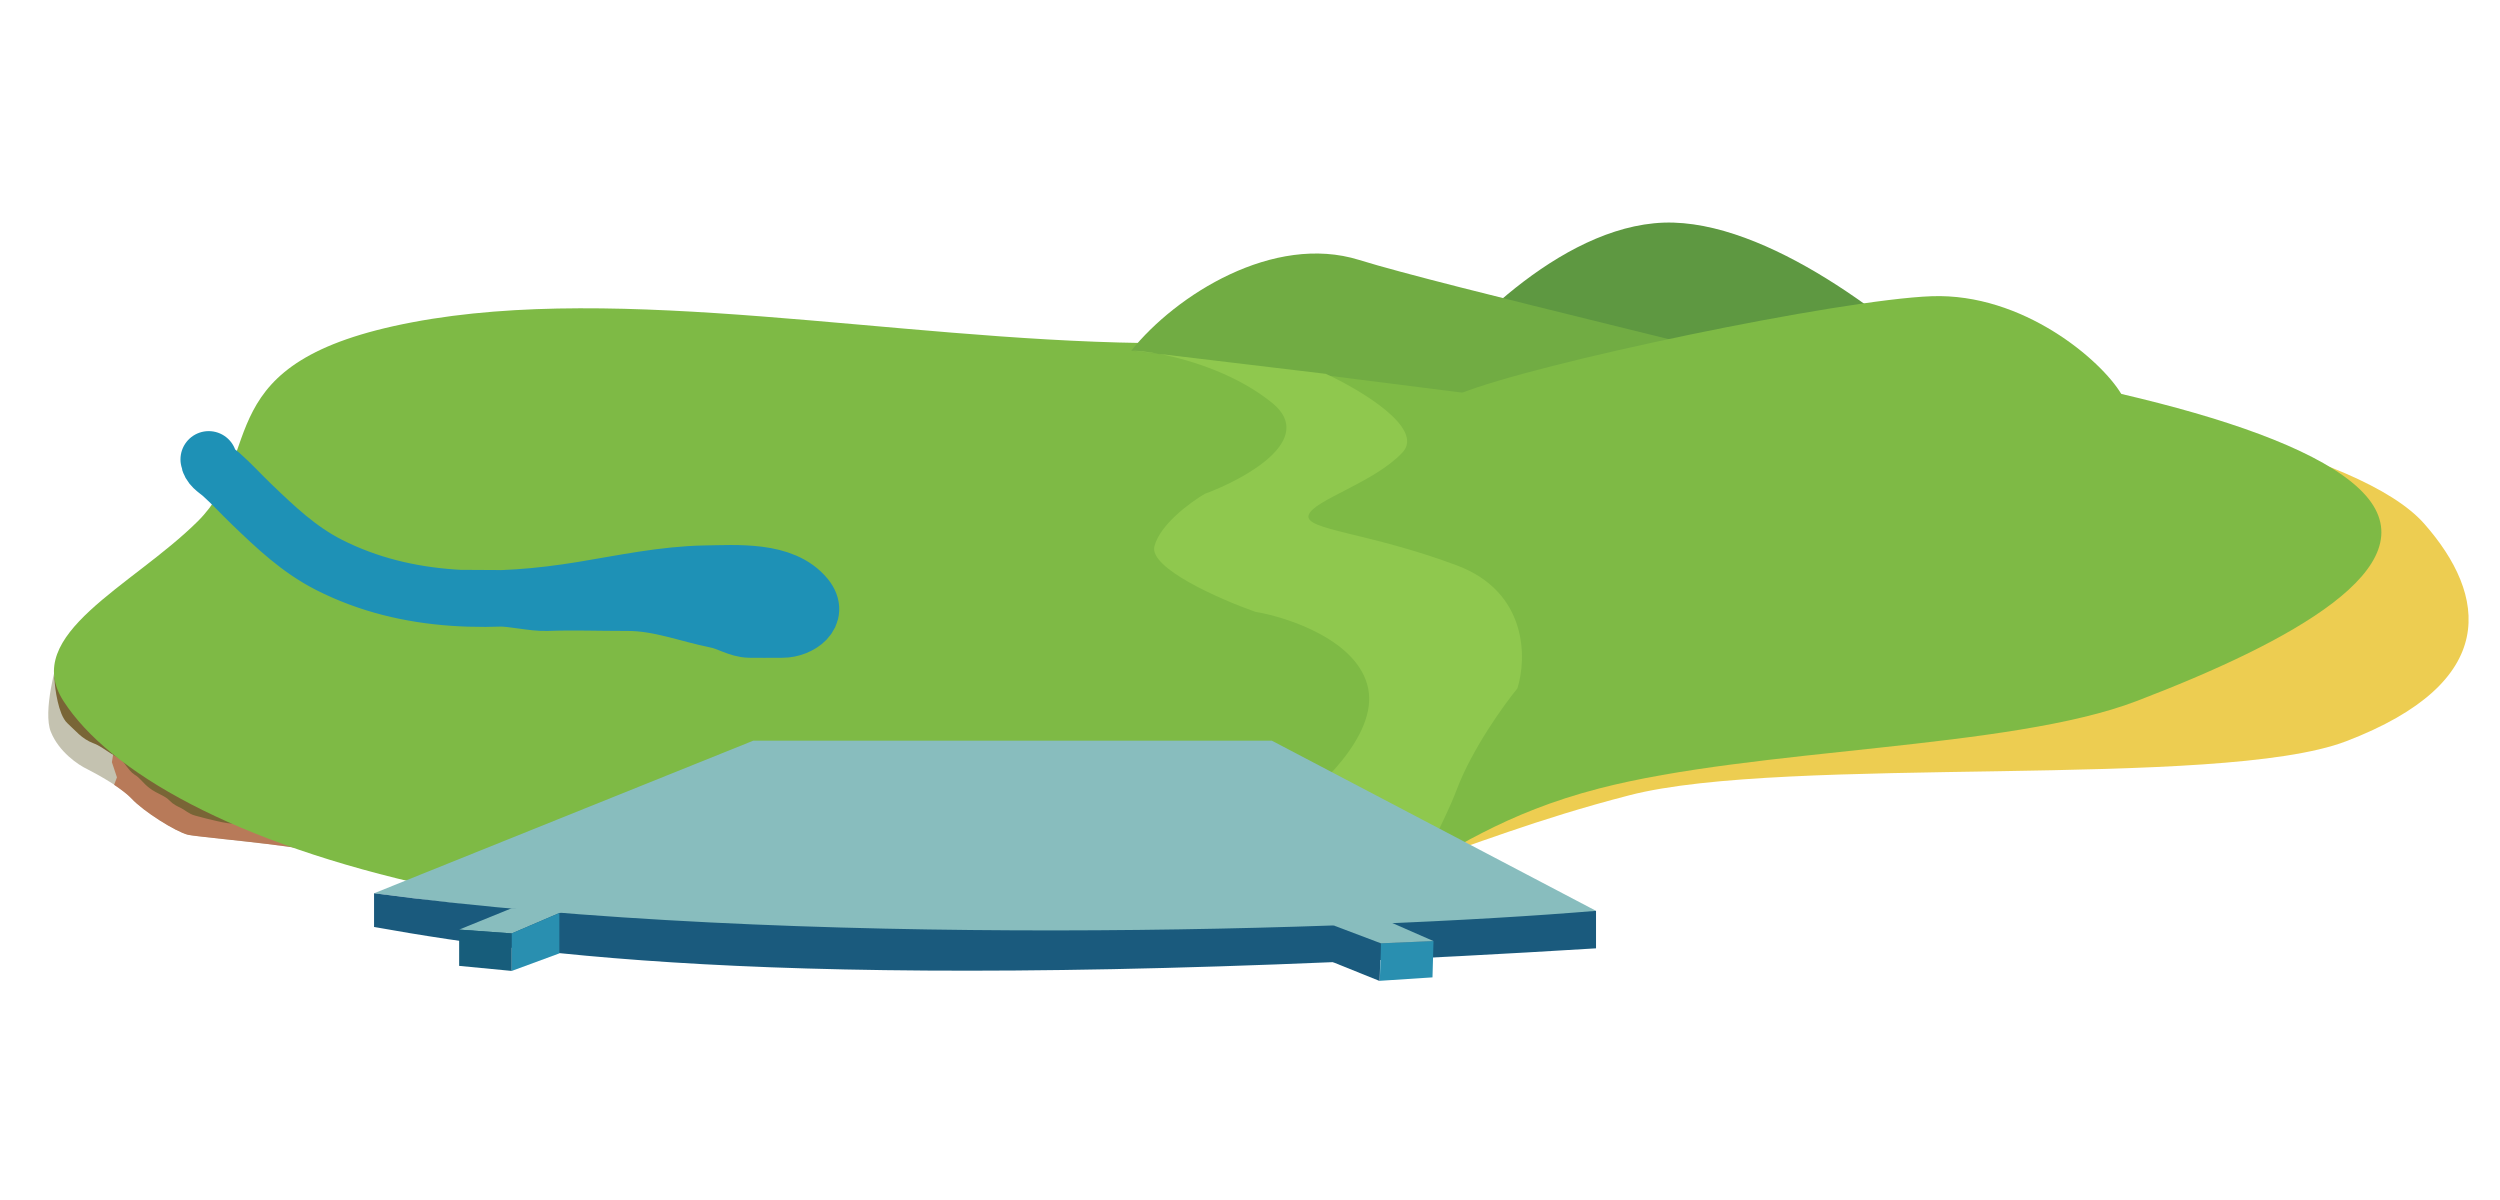 <?xml version="1.0" encoding="UTF-8"?>
<svg id="Layer_1" data-name="Layer 1" xmlns="http://www.w3.org/2000/svg" version="1.1" viewBox="0 0 1239.8 595.3">
  <defs>
    <style>
      .cls-1 {
        fill: #b87a59;
      }

      .cls-1, .cls-2, .cls-3, .cls-4, .cls-5, .cls-6, .cls-7, .cls-8, .cls-9, .cls-10, .cls-11, .cls-12 {
        stroke-width: 0px;
      }

      .cls-1, .cls-5, .cls-6 {
        fill-rule: evenodd;
      }

      .cls-2 {
        fill: #175d7b;
      }

      .cls-3 {
        fill: #1a5a7d;
      }

      .cls-4 {
        fill: #298fb0;
      }

      .cls-13 {
        stroke: #796536;
        stroke-width: 6px;
      }

      .cls-13, .cls-14 {
        fill: none;
        stroke-linecap: round;
      }

      .cls-5 {
        fill: #edcd51;
      }

      .cls-6, .cls-8 {
        fill: #7eba45;
      }

      .cls-7 {
        fill: #c4c2b0;
      }

      .cls-9 {
        fill: #5e9841;
      }

      .cls-10 {
        fill: #88bdbe;
      }

      .cls-11 {
        fill: #8fc84e;
      }

      .cls-12 {
        fill: #71ac43;
      }

      .cls-14 {
        stroke: #1e91b6;
        stroke-width: 28px;
      }
    </style>
  </defs>
  <path class="cls-7" d="M25.2,362.9c-4-10,2.6-33.8,4.3-39l128.5,98.5c-16.3-3.7-60-7.3-64.8-8.5-6-1.5-22-11.5-28-18-4.8-5.2-16.7-11.8-22-14.5-4.3-2-14-8.5-18-18.5Z"/>
  <path class="cls-1" d="M150.9,421.1c-11.1-1.8-27-3.6-39.4-4.9-9.2-1-16.5-1.8-18.3-2.2-6-1.5-22-11.5-28-18-2-2.1-5.2-4.5-8.6-6.8l1.4-3.7-2.5-7.5,1-6.5,94.4,49.7h0Z"/>
  <path class="cls-5" d="M595.4,184.1c114.8,1.7,231-13.4,336.3-.2,118.7,14.8,238.9,40,270.5,75.8,31.3,35.5,37.9,78.6-38.7,107.9-62.7,24-277.9,6.7-355.5,26.8-94.3,24.4-117.4,49.2-239.5,59.5-122.1,10.3-215.5,4.6-316.5-17.5-99.2-21.7-177.8-64.4-200.5-99.5-21.3-33.1,43.1-32.1,75.6-64.4,34.1-33.9,3.4-79.2,106.5-98.7,103.6-19.6,237.8,8.5,361.9,10.3h0Z"/>
  <path class="cls-13" d="M30,336.4c.2,5,2,17,5.6,20.2,3.9,3.5,6.7,7.3,11.8,9.2,3.3,1.2,6,3.3,9,5.2,1.3.8,2.6,1.6,4,2.3,2.3,1.2,3.3,3,4.8,5,.8,1.1,2.1,2.7,3.2,3.4,3,1.7,4.8,4.7,7.5,6.7,3.3,2.6,7.5,3.5,10.4,6.6,1.3,1.4,3.2,2.3,4.9,3.1,2.2,1.1,4,2.9,6.4,3.5,3.7,1,7.5,2,11.2,2.8,1,.2,7.8,1.9,8.6.4"/>
  <path class="cls-6" d="M566.4,170.1c114.8,1.7,231-13.4,336.3-.2,118.7,14.8,238.9,40,270.5,75.8,31.3,35.5-37,72.7-113.7,102-62.7,24-188.8,23.2-266.4,43.3-94.3,24.4-104.6,74.1-226.7,84.4-122.1,10.3-250.2-13.4-351.2-35.5-99.2-21.7-161.1-57.2-183.7-92.2-21.3-33.1,34.1-56.9,66.6-89.2,34.1-33.9,3.4-79.2,106.5-98.7,103.6-19.6,237.8,8.5,361.9,10.3h0Z"/>
  <path class="cls-14" d="M103.5,227.8c.4,3.6,3.5,5.2,6.1,7.4,5.3,4.7,10.1,10,15.2,14.9,12,11.5,23.4,22.4,38.3,30,39.2,19.9,83.1,19.4,125.8,12.4,20-3.3,40.1-7.6,60.5-8,15.8-.2,39.1-2.2,50.3,11.5,7.4,9.1-3.2,16.2-11.6,16.2s-11,.1-16.4,0c-5.6-.1-10.6-3.6-16.1-4.7-14.9-3-28.7-8.6-44.2-8.6s-26.9-.5-40.3,0c-7,.2-16.4-2.2-23.6-2.2s-15.4-.1-18-.1"/>
  <path class="cls-9" d="M830,110.4c-52-1.6-104.7,52.7-124.5,80h266c-25.5-26-89.5-78.4-141.5-80Z"/>
  <path class="cls-12" d="M674,128.9c-42.4-13.2-90.8,17.3-113,45l169.5,21.5h202.5c-57.7-16.7-216.6-53.3-259-66.5Z"/>
  <path class="cls-8" d="M958,146.9c45.2-1.6,84,31.7,94,48.5h-328.5c38.2-15.5,189.3-46.9,234.5-48.5Z"/>
  <path class="cls-11" d="M561.5,173.9c3.6.1,8.1.6,13.3,1.6l82.7,9.9c17.3,8,49.2,27,38,39-14,15-44,23.5-46.5,31s29.5,8.5,73.5,25c35.2,13.2,34.7,46.2,30,61-6.8,8.3-22.4,30-30,50s-17.3,32.2-11,34.5c-35,21.5-86.1,48.7-104.5,37.5s17.5-44.5,30-60c15.8-10.8,46.3-38.4,41.5-62s-39.3-35.2-56-38c-17.8-6.3-52.8-21.7-50-32.5s17.8-21.8,25-26c20.3-7.5,55.5-27,33.5-45-16.8-13.7-39.6-21.3-56.2-24.4l-13.3-1.6Z"/>
  <path class="cls-10" d="M373.6,367.3l-188.1,75.7c305,40.2,533.3,25.5,606,8.7l-160.8-84.4h-257Z"/>
  <path class="cls-3" d="M185.5,459.8v-16.8c208.6,27.8,490.9,18.4,606,8.7v18.6c-373.8,23-515.7,5.6-606-10.6Z"/>
  <path class="cls-10" d="M279.9,451.7l-26.1,11.2-26.1-1.9,26.1-10.6,26.1,1.2Z"/>
  <path class="cls-2" d="M227.7,479v-18l26.1,1.9v18.6l-26.1-2.5Z"/>
  <path class="cls-4" d="M277.4,472.8l-23.6,8.7v-18.6l23.6-10.1v20Z"/>
  <path class="cls-4" d="M710.4,484.7l.5-18-26.1,1.1-.5,18.6,26.1-1.7Z"/>
  <path class="cls-3" d="M660.9,477.1l23.3,9.4.5-18.6-23.3-9.4-.5,18.6Z"/>
  <path class="cls-10" d="M658.6,457.9l26.2,9.9,26.1-1.1-25.8-11.3-26.5,2.5Z"/>
</svg>